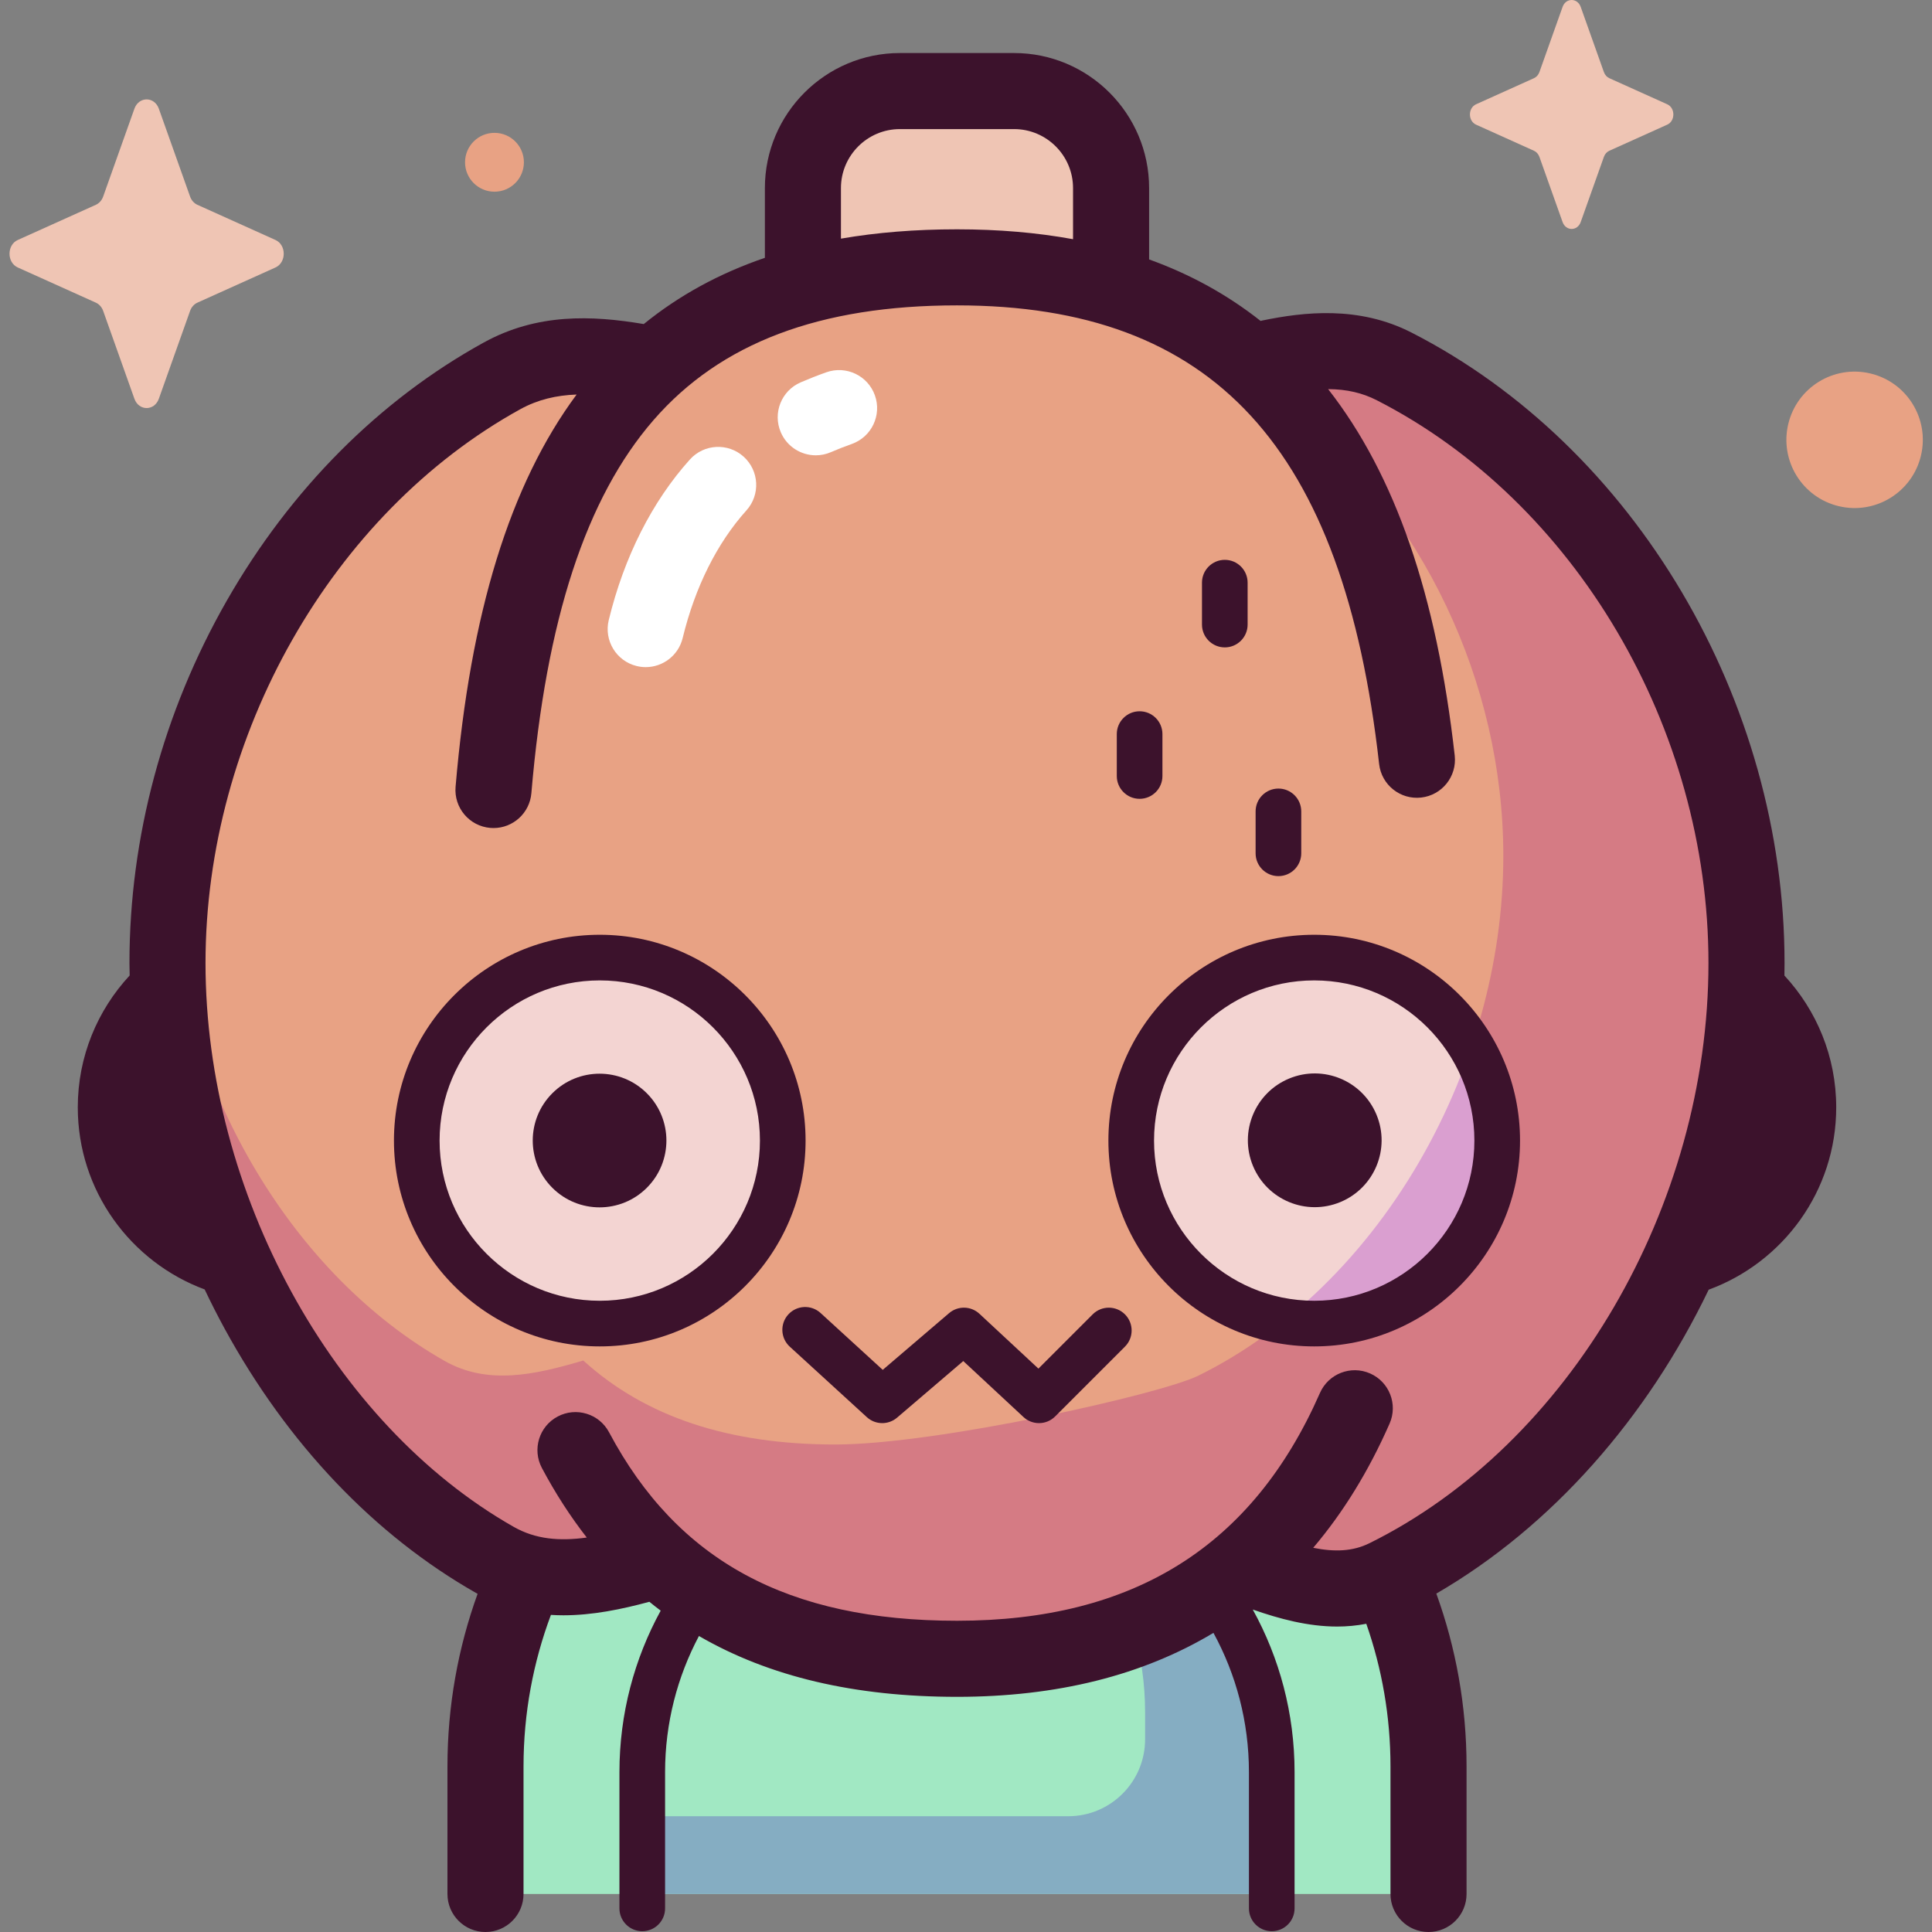 <svg id="Capa_1" enable-background="new 0 0 507.967 507.967" height="512" viewBox="0 0 507.967 507.967" width="512" xmlns="http://www.w3.org/2000/svg"><rect x="0" y="0" width="507.967" height="507.967" fill="#808080" stroke="none"/><g><g><path d="m375.587 497.967v-33.516c0-68.468-55.504-123.972-123.972-123.972-68.468 0-123.972 55.504-123.972 123.972v33.516z" fill="#a1e8c3"/><path d="m260.298 384.001c23.936 10.766 40.773 36.316 40.773 66.134v7.174c0 11.168-9.053 20.221-20.221 20.221h-111.989v20.436h165.507v-31.666c0-42.771-32.448-77.957-74.07-82.299z" fill="#85adc2"/><path d="m266.618 107.963h-30.008c-14.087 0-25.507-11.42-25.507-25.507v-33.008c0-14.087 11.42-25.507 25.507-25.507h30.008c14.087 0 25.507 11.42 25.507 25.507v33.009c0 14.086-11.42 25.506-25.507 25.506z" fill="#efc5b4"/><path d="m366.571 96.345c-11.855-6.062-24.518-4.3-37.783-1.138-18.932-16.5-44.276-24.915-77.173-24.915-34.242 0-60.302 8.377-79.464 25.605-14.187-2.772-27.666-3.962-40.179 2.938-52.425 28.912-87.938 90.275-87.938 154.378v.001c0 63.353 34.687 127.741 86.105 156.934 13.351 7.58 27.833 4.405 43.126-.114 19.347 17.562 45.237 26.102 78.35 26.102 31.302 0 56.151-8.301 75.119-24.583 13.23 5.082 25.877 9.025 37.74 3.165 56.122-27.721 94.722-94.673 94.722-161.503v-.001c0-65.995-37.641-128.754-92.625-156.869z" fill="#e8a284"/><path d="m366.571 96.345c-9.979-5.102-20.532-4.654-31.533-2.501 1.757 4.518 3.456 9.078 4.999 13.682 33.608 27.424 55.22 71.534 55.22 117.516v.001c0 56.538-32.655 113.179-80.134 136.63-10.036 4.958-68.997 18.12-95.478 18.12-28.013 0-49.916-7.224-66.283-22.082-12.938 3.824-25.189 6.51-36.484.097-39.827-22.612-67.771-70.184-72.209-119.19-.404 4.842-.636 9.71-.636 14.597 0 63.352 34.687 127.741 86.105 156.934 13.351 7.581 27.833 4.405 43.126-.114 19.347 17.562 45.237 26.102 78.35 26.102 31.302 0 56.151-8.301 75.119-24.583 13.23 5.082 25.877 9.025 37.74 3.165 56.122-27.721 94.722-94.673 94.722-161.503.001-65.997-37.64-128.756-92.624-156.871z" fill="#d57b84"/><ellipse cx="157.691" cy="299.886" fill="#f3d4d2" rx="48.114" ry="48.114" transform="matrix(.707 -.707 .707 .707 -165.865 199.339)"/><ellipse cx="345.538" cy="299.886" fill="#f3d4d2" rx="48.114" ry="48.114" transform="matrix(.23 -.973 .973 .23 -25.714 567.281)"/><path d="m345.538 348c26.573 0 48.114-21.542 48.114-48.114 0-9.02-2.487-17.457-6.806-24.671-9.606 28.525-26.939 54.229-49.322 72.108 2.608.437 5.282.677 8.014.677z" fill="#da9fd0"/><path d="m41.764 28.583 8.214 23.098c.352.989 1.048 1.773 1.927 2.168l20.521 9.246c2.899 1.306 2.899 5.926 0 7.232l-20.521 9.246c-.879.396-1.575 1.18-1.927 2.168l-8.214 23.098c-1.16 3.263-5.265 3.263-6.425 0l-8.214-23.098c-.352-.989-1.048-1.773-1.927-2.168l-20.521-9.246c-2.899-1.306-2.899-5.925 0-7.232l20.521-9.246c.879-.396 1.575-1.18 1.927-2.168l8.214-23.098c1.161-3.263 5.265-3.263 6.425 0z" fill="#efc5b4"/><path d="m415.606 1.815 6.093 17.133c.261.734.777 1.315 1.429 1.609l15.222 6.858c2.151.969 2.151 4.395 0 5.364l-15.222 6.858c-.652.294-1.168.875-1.429 1.609l-6.093 17.133c-.861 2.421-3.905 2.421-4.766 0l-6.093-17.133c-.261-.734-.777-1.315-1.429-1.609l-15.222-6.858c-2.151-.969-2.151-4.395 0-5.364l15.222-6.858c.652-.294 1.168-.875 1.429-1.609l6.093-17.133c.86-2.42 3.905-2.42 4.766 0z" fill="#efc5b4"/><g fill="#e8a284"><ellipse cx="487.528" cy="115.492" rx="17.937" ry="17.937" transform="matrix(.23 -.973 .973 .23 263.114 563.443)"/><circle cx="130.008" cy="42.666" r="7.737"/></g></g><g><g fill="#3c122c"><path d="m482.783 291.15c0-13.37-5.174-25.545-13.616-34.653.019-1.094.03-2.189.03-3.283 0-69.16-39.412-135.778-98.072-165.771-13.89-7.103-28.256-5.431-39.22-3.179-.157.032-.306.08-.459.119-8.698-6.875-18.445-12.259-29.319-16.174v-18.76c0-19.579-15.929-35.507-35.507-35.507h-30.008c-19.578 0-35.507 15.928-35.507 35.507v18.337c-11.997 4.098-22.584 9.89-31.845 17.416-13.637-2.303-28.041-2.885-42.116 4.878-27.426 15.125-50.76 38.564-67.479 67.783-16.768 29.302-25.63 62.274-25.63 95.352 0 1.086.035 2.173.054 3.26-8.453 9.112-13.64 21.295-13.64 34.675 0 21.931 13.906 40.66 33.358 47.872 1.647 3.456 3.378 6.882 5.222 10.26 16.551 30.326 39.434 54.38 66.175 69.563.122.069.245.132.367.2-5.127 14.186-7.926 29.475-7.926 45.407v33.516c0 5.523 4.478 10 10 10s10-4.477 10-10v-33.516c0-14.016 2.553-27.445 7.204-39.857 1.096.067 2.192.103 3.288.103 7.617 0 15.212-1.551 22.598-3.551.977.796 1.968 1.574 2.974 2.332-6.906 12.619-10.845 27.083-10.845 42.455v35.828c0 3.314 2.686 6 6 6 3.313 0 6-2.686 6-6v-35.828c0-12.924 3.234-25.097 8.903-35.791 18.467 10.704 40.982 15.993 67.851 15.993 26.301 0 48.808-5.643 67.425-16.819 5.94 10.891 9.329 23.363 9.329 36.617v35.828c0 3.314 2.687 6 6 6s6-2.686 6-6v-35.828c0-15.487-3.989-30.06-10.991-42.747 6.999 2.445 14.502 4.471 22.21 4.471 2.527 0 5.078-.234 7.638-.727 4.113 11.756 6.361 24.379 6.361 37.521v33.516c0 5.523 4.478 10 10 10s10-4.477 10-10v-33.516c0-15.952-2.808-31.259-7.948-45.46 30.406-17.629 55.448-46.256 71.61-79.904 19.542-7.164 33.531-25.942 33.531-47.938zm-261.679-241.702c0-8.55 6.956-15.507 15.507-15.507h30.008c8.551 0 15.507 6.957 15.507 15.507v13.441c-9.46-1.73-19.614-2.597-30.511-2.597-10.908 0-21.063.817-30.511 2.449zm138.941 356.304c-4.355 2.151-9.107 2.341-14.77 1.201 7.871-9.266 14.579-20.148 20.082-32.667 2.223-5.056-.074-10.956-5.131-13.178-5.052-2.22-10.956.076-13.179 5.131-17.714 40.304-48.931 59.896-95.433 59.896-44.426 0-73.494-15.748-91.479-49.56-2.594-4.876-8.649-6.728-13.525-4.132-4.876 2.594-6.726 8.649-4.133 13.525 3.543 6.661 7.478 12.747 11.797 18.286-7.29 1.006-13.509.428-19.197-2.802-47.717-27.092-81.043-88.05-81.043-148.239 0-59.799 33.262-118.319 82.768-145.622 4.6-2.537 9.484-3.665 14.806-3.859-17.514 23.609-27.95 57.461-31.825 103.134-.468 5.503 3.615 10.343 9.118 10.81.288.024.573.036.857.036 5.14 0 9.51-3.939 9.952-9.155 3.868-45.582 14.371-77.668 32.107-98.091 17.634-20.305 43.736-30.175 79.798-30.175 67.392 0 101.622 37.19 110.99 120.585.616 5.489 5.57 9.435 11.054 8.821 5.488-.617 9.438-5.565 8.821-11.054-4.739-42.187-15.652-73.803-33.281-96.337 4.963.036 9.031 1.004 12.819 2.942 52.143 26.661 87.178 86.124 87.178 147.964 0 63.886-36.66 126.612-89.151 152.54z"/><path d="m157.691 245.772c-29.838 0-54.113 24.275-54.113 54.114 0 29.838 24.275 54.114 54.113 54.114 29.839 0 54.114-24.275 54.114-54.114 0-29.838-24.275-54.114-54.114-54.114zm0 96.228c-23.222 0-42.113-18.892-42.113-42.114s18.892-42.114 42.113-42.114c23.222 0 42.114 18.893 42.114 42.114 0 23.222-18.893 42.114-42.114 42.114z"/><path d="m345.537 245.772c-29.838 0-54.113 24.275-54.113 54.114 0 29.838 24.275 54.114 54.113 54.114 29.839 0 54.114-24.275 54.114-54.114.001-29.838-24.275-54.114-54.114-54.114zm0 96.228c-23.222 0-42.113-18.892-42.113-42.114s18.892-42.114 42.113-42.114 42.114 18.893 42.114 42.114c.001 23.222-18.892 42.114-42.114 42.114z"/><path d="m287.29 345.574-14.267 14.266-15.505-14.417c-2.233-2.076-5.668-2.147-7.984-.167l-17.442 14.91-16.347-14.95c-2.445-2.236-6.239-2.066-8.476.378-2.236 2.445-2.066 6.241.379 8.477l20.262 18.53c2.236 2.045 5.645 2.101 7.947.133l17.408-14.881 15.824 14.714c1.153 1.073 2.62 1.606 4.085 1.606 1.538 0 3.074-.588 4.243-1.757l18.357-18.357c2.344-2.343 2.344-6.142 0-8.485-2.341-2.343-6.142-2.343-8.484 0z"/><path d="m336.128 230.352c3.314 0 6-2.687 6-6v-11.019c0-3.313-2.686-6-6-6-3.313 0-6 2.687-6 6v11.019c0 3.314 2.687 6 6 6z"/><path d="m299.63 210.029c3.314 0 6-2.686 6-6v-11.019c0-3.314-2.686-6-6-6s-6 2.686-6 6v11.019c0 3.314 2.687 6 6 6z"/><path d="m322.027 170.214c-3.313 0-6-2.687-6-6v-11.019c0-3.313 2.687-6 6-6s6 2.687 6 6v11.019c0 3.313-2.687 6-6 6z"/></g><path d="m214.484 119.713c-3.873 0-7.559-2.262-9.189-6.044-2.186-5.072.153-10.956 5.226-13.142 2.21-.952 4.48-1.843 6.748-2.647 5.2-1.846 10.921.876 12.767 6.082 1.846 5.205-.877 10.921-6.082 12.768-1.854.658-3.711 1.386-5.518 2.165-1.289.554-2.632.818-3.952.818z" fill="#fff"/><path d="m169.778 175.403c-.781 0-1.575-.092-2.368-.285-5.367-1.303-8.661-6.711-7.357-12.078 4.031-16.598 11.411-31.201 21.34-42.232 3.695-4.105 10.018-4.436 14.123-.743 4.104 3.695 4.436 10.018.742 14.123-7.72 8.576-13.518 20.185-16.77 33.573-1.112 4.574-5.203 7.642-9.71 7.642z" fill="#fff"/><ellipse cx="157.691" cy="299.886" fill="#3c122c" rx="17.575" ry="17.575" transform="matrix(.707 -.707 .707 .707 -165.865 199.339)"/><ellipse cx="345.538" cy="299.886" fill="#3c122c" rx="17.575" ry="17.575" transform="matrix(.924 -.383 .383 .924 -88.459 155.059)"/></g></g></svg>
